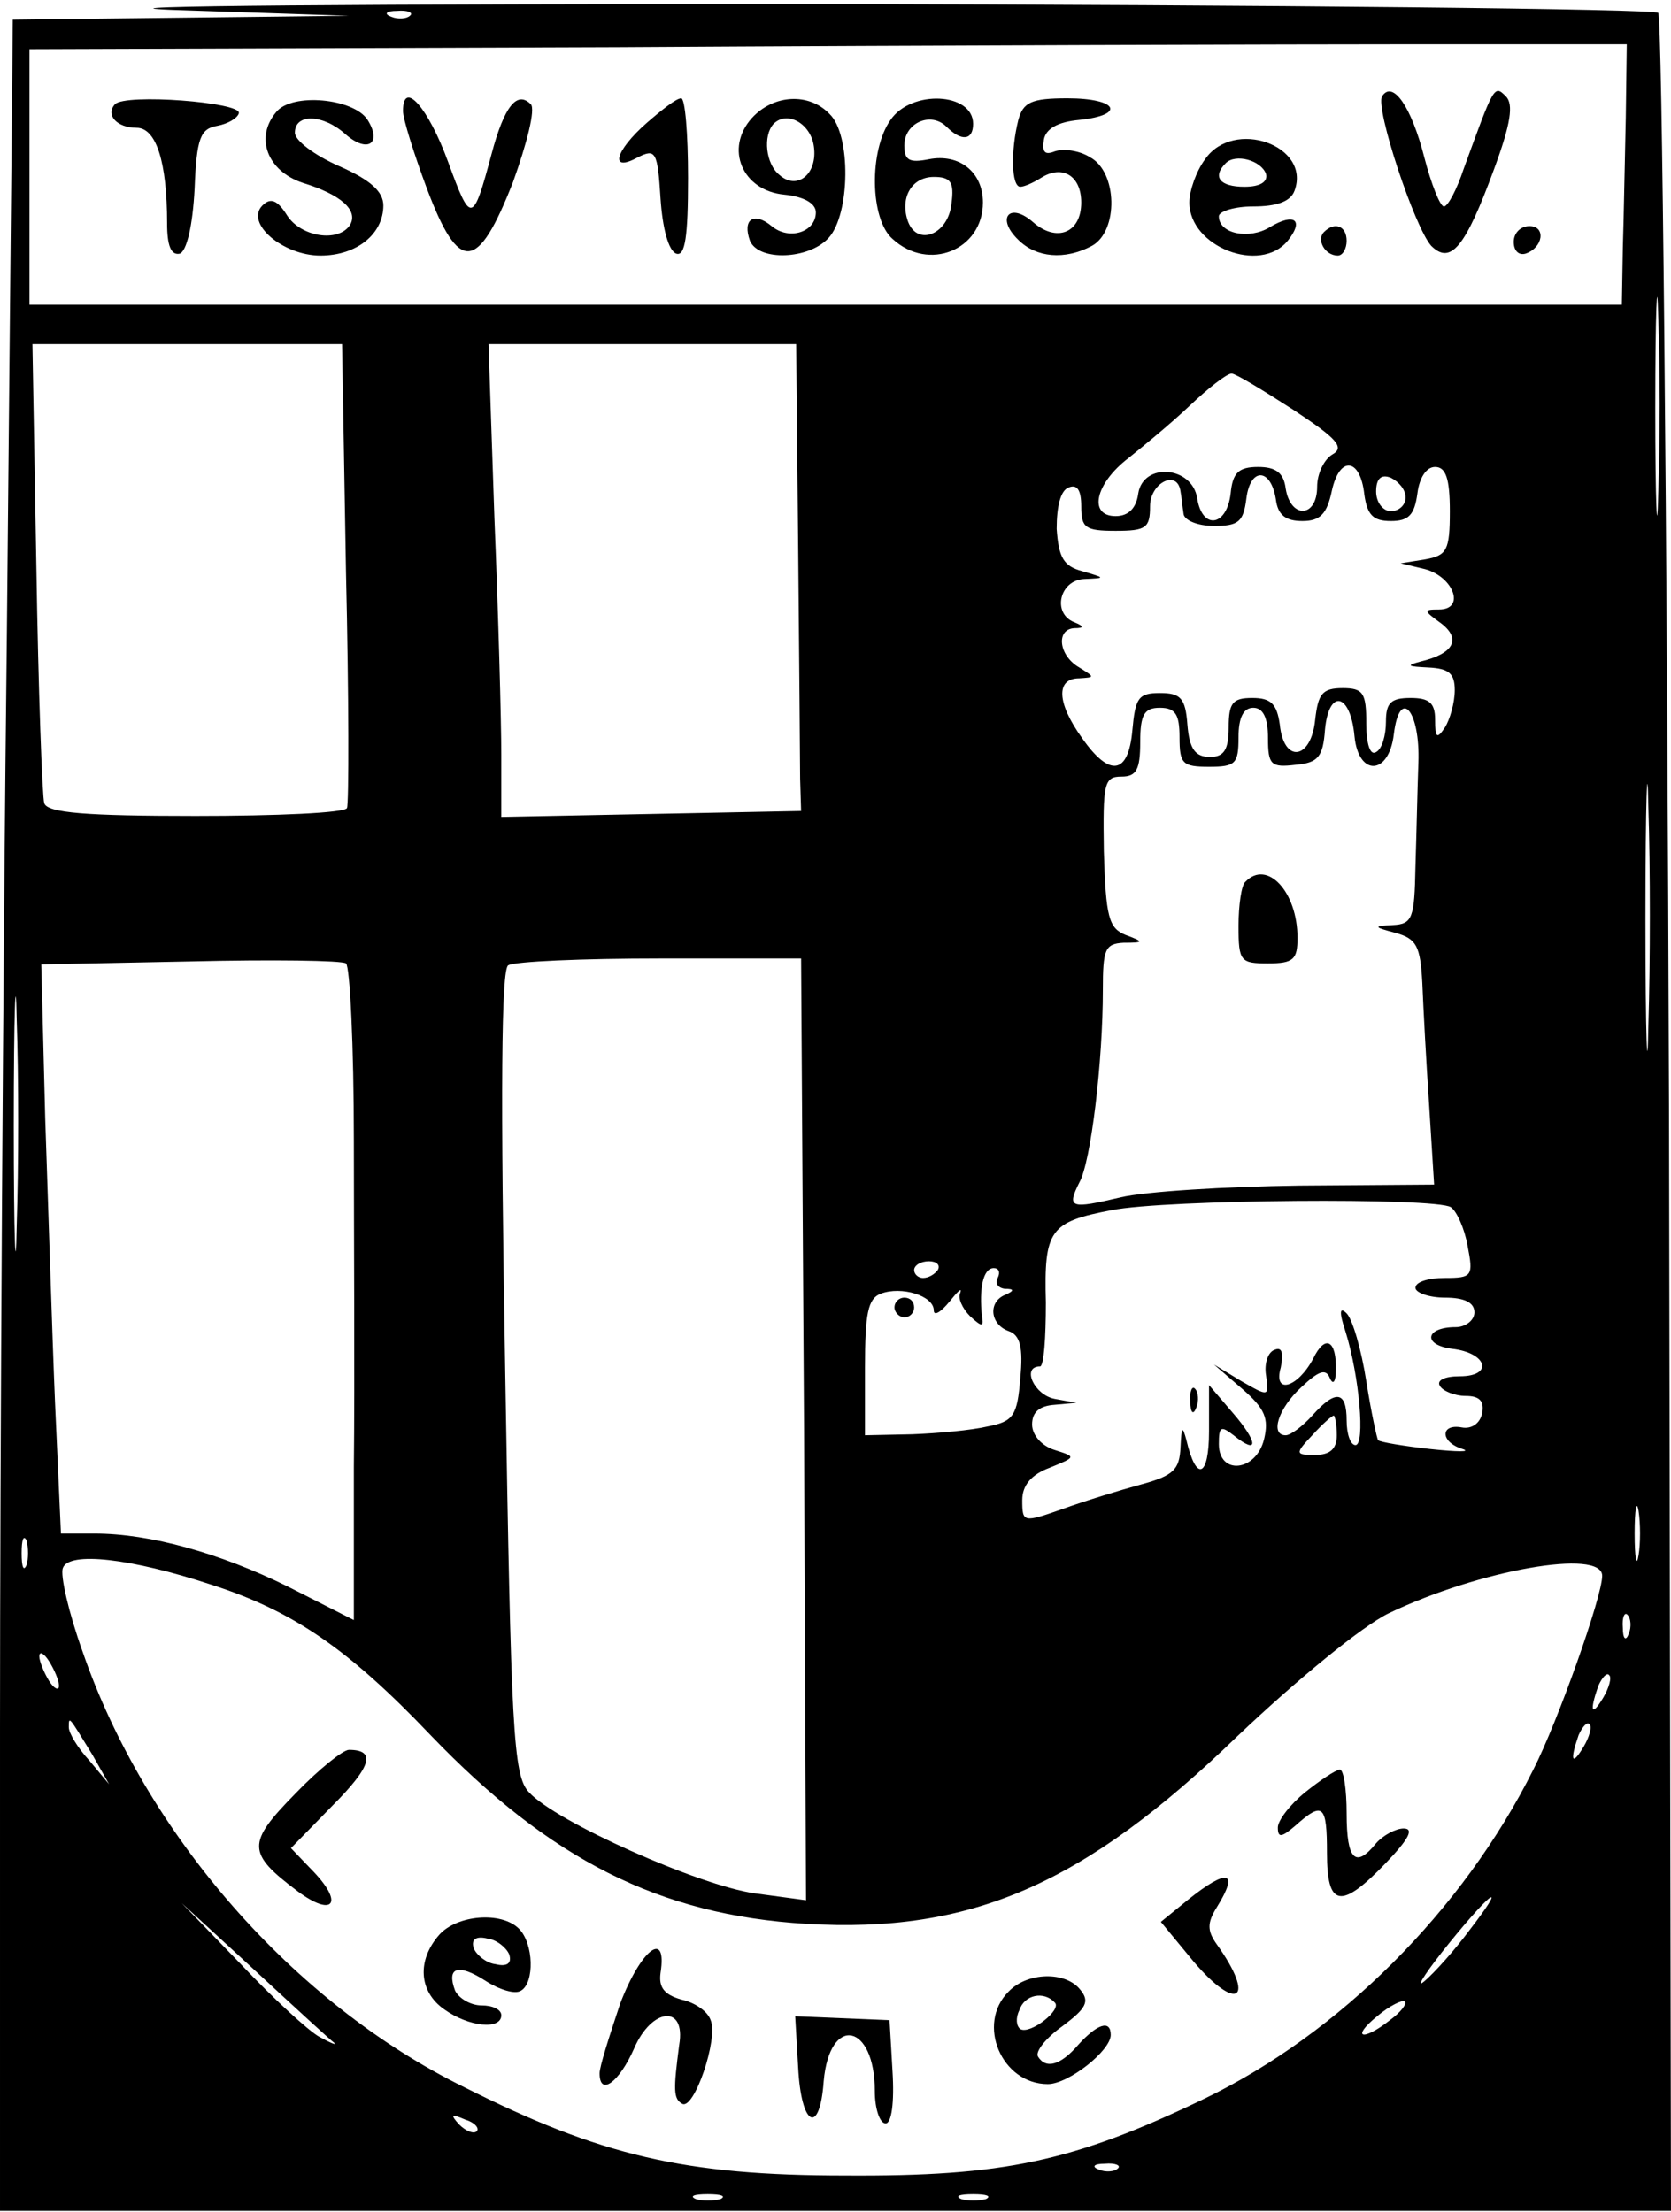 <?xml version="1.0" standalone="no"?>
<!DOCTYPE svg PUBLIC "-//W3C//DTD SVG 20010904//EN"
 "http://www.w3.org/TR/2001/REC-SVG-20010904/DTD/svg10.dtd">
<svg version="1.0" xmlns="http://www.w3.org/2000/svg"
 width="170pt" height="225pt" viewBox="0 0 170 225"
 preserveAspectRatio="xMidYMid meet">

<g transform="translate(0,225) scale(0.1,-0.1)"
fill="#000000" stroke="none">
<path d="M175 2240 l180 -6 -171 -2 -171 -2 -6 -622 c-4 -343 -7 -844 -7
-1115 l0 -492 850 0 850 0 -2 1114 c-2 612 -7 1117 -11 1122 -5 4 -387 8 -850
9 -463 0 -761 -2 -662 -6z m242 -6 c-3 -3 -12 -4 -19 -1 -8 3 -5 6 6 6 11 1
17 -2 13 -5z m1237 -104 c-1 -41 -2 -101 -3 -132 l-1 -58 -810 0 -810 0 0 130
0 130 598 2 c328 2 694 3 812 3 l215 0 -1 -75z m33 -382 c-1 -51 -3 -12 -3 87
0 99 2 141 3 93 2 -48 2 -129 0 -180z m-1335 -80 c3 -128 3 -236 1 -240 -2 -5
-72 -8 -154 -8 -111 0 -151 3 -154 13 -2 6 -6 114 -8 240 l-4 227 157 0 158 0
4 -232z m460 27 c1 -113 2 -220 2 -237 l1 -33 -152 -3 -153 -3 0 63 c0 35 -3
143 -7 241 l-6 177 156 0 157 0 2 -205z m504 138 c44 -29 52 -38 40 -45 -9 -5
-16 -20 -16 -33 0 -32 -27 -33 -32 -2 -2 16 -10 22 -28 22 -20 0 -26 -6 -28
-27 -4 -34 -29 -37 -34 -5 -5 33 -55 37 -60 5 -2 -15 -10 -23 -23 -23 -28 0
-21 33 13 59 15 12 43 35 62 53 19 18 38 33 43 33 4 0 32 -17 63 -37z m72 -86
c3 -21 9 -27 27 -27 18 0 24 6 27 28 2 16 9 27 18 27 11 0 15 -12 15 -45 0
-40 -3 -45 -25 -49 l-25 -4 25 -6 c29 -8 41 -41 14 -41 -16 0 -16 -1 2 -14 21
-16 13 -31 -21 -39 -15 -4 -13 -5 8 -6 21 -1 27 -6 27 -23 0 -13 -5 -30 -10
-38 -8 -12 -10 -11 -10 8 0 17 -6 22 -25 22 -20 0 -25 -5 -25 -24 0 -14 -4
-28 -10 -31 -6 -4 -10 8 -10 29 0 31 -3 36 -24 36 -21 0 -25 -6 -28 -32 -4
-41 -32 -45 -36 -5 -3 21 -9 27 -28 27 -20 0 -24 -5 -24 -30 0 -23 -5 -30 -19
-30 -15 0 -21 8 -23 33 -2 27 -7 32 -28 32 -22 0 -25 -5 -28 -38 -4 -45 -23
-48 -51 -8 -26 36 -27 61 -3 61 16 1 16 1 0 11 -21 12 -24 39 -5 40 10 0 10 2
0 6 -23 9 -15 43 10 44 22 1 22 1 -2 8 -19 5 -24 14 -26 43 0 23 4 39 12 42 9
4 13 -3 13 -19 0 -22 4 -25 35 -25 31 0 35 3 35 25 0 24 28 38 31 15 1 -5 2
-16 3 -22 0 -7 14 -13 31 -13 25 0 30 4 33 28 4 32 25 31 30 -1 2 -16 10 -22
27 -22 18 0 25 7 30 31 8 36 29 33 33 -4z m42 -3 c0 -8 -7 -14 -15 -14 -8 0
-15 9 -15 20 0 13 5 18 15 14 8 -4 15 -12 15 -20z m-52 -243 c4 -41 35 -40 40
2 6 49 27 24 25 -29 -1 -27 -2 -75 -3 -106 -1 -52 -3 -58 -23 -59 -20 -1 -20
-2 3 -8 21 -6 25 -13 27 -51 1 -25 4 -81 7 -125 l5 -80 -137 -1 c-75 -1 -157
-6 -182 -12 -51 -12 -55 -11 -42 15 12 21 24 124 24 196 0 41 2 47 21 48 21 0
21 1 2 8 -17 7 -20 18 -22 85 -1 69 0 76 18 76 15 0 19 7 19 35 0 28 4 35 20
35 16 0 20 -7 20 -30 0 -27 3 -30 30 -30 27 0 30 3 30 30 0 20 5 30 15 30 10
0 15 -10 15 -31 0 -27 3 -30 28 -27 23 2 28 8 30 36 4 42 26 37 30 -7z m299
-293 c-1 -62 -3 -14 -3 107 0 121 2 172 3 113 2 -59 2 -158 0 -220z m-1660
-205 c-1 -59 -3 -14 -3 102 0 116 2 164 3 108 2 -56 2 -151 0 -210z m343 87
c0 -96 1 -245 0 -332 l0 -156 -67 34 c-69 34 -140 54 -197 54 l-34 0 -6 133
c-3 72 -7 203 -10 289 l-4 157 152 3 c83 2 154 1 158 -2 4 -3 8 -84 8 -180z
m458 -294 l2 -479 -52 7 c-57 8 -203 73 -230 103 -16 17 -18 63 -24 427 -5
286 -4 410 3 414 6 4 76 7 155 7 l143 0 3 -479z m658 226 c6 -4 14 -22 17 -39
6 -31 5 -33 -23 -33 -17 0 -30 -4 -30 -10 0 -5 14 -10 30 -10 20 0 30 -5 30
-15 0 -8 -9 -15 -19 -15 -31 0 -34 -18 -4 -22 36 -4 43 -28 8 -28 -15 0 -24
-4 -20 -10 3 -5 15 -10 26 -10 14 0 19 -5 17 -17 -2 -11 -11 -17 -21 -15 -22
4 -22 -15 1 -22 9 -3 -5 -3 -33 0 -27 3 -51 7 -53 9 -1 1 -7 28 -12 60 -5 32
-14 63 -20 69 -7 7 -8 2 -1 -19 14 -45 20 -115 10 -115 -5 0 -9 11 -9 25 0 30
-11 32 -35 5 -10 -11 -22 -20 -27 -20 -16 0 -8 27 16 49 18 17 25 19 29 9 3
-7 6 -4 6 8 1 31 -11 37 -23 12 -16 -30 -41 -37 -33 -9 3 15 1 21 -6 18 -7 -2
-11 -14 -9 -26 3 -22 3 -22 -25 -6 l-28 17 29 -25 c23 -20 27 -30 22 -51 -8
-33 -46 -37 -46 -5 0 18 2 19 15 9 26 -21 25 -7 -1 23 l-24 28 0 -47 c0 -47
-13 -52 -23 -9 -4 15 -5 14 -6 -7 -1 -23 -7 -29 -40 -38 -22 -6 -58 -17 -80
-25 -40 -14 -41 -14 -41 9 0 15 9 26 28 33 27 11 27 11 5 18 -13 4 -23 15 -23
26 0 13 8 19 23 20 l22 2 -22 4 c-21 4 -34 33 -15 33 4 0 6 29 6 65 -2 74 4
82 67 94 55 11 330 13 345 3z m-522 -64 c-3 -4 -9 -8 -15 -8 -5 0 -9 4 -9 8 0
5 7 9 15 9 8 0 12 -4 9 -9z m61 -8 c-3 -5 0 -10 7 -11 10 0 10 -2 1 -6 -18 -7
-16 -30 3 -37 12 -4 15 -17 12 -48 -3 -38 -7 -44 -33 -49 -17 -4 -51 -7 -77
-8 l-48 -1 0 69 c0 55 3 70 16 75 21 8 54 -2 54 -17 0 -6 7 -2 16 9 8 10 13
15 11 9 -3 -5 2 -16 10 -24 12 -11 14 -11 12 0 -3 28 1 49 12 49 5 0 7 -4 4
-10z m345 -160 c0 -14 -7 -20 -22 -20 -20 0 -21 1 -3 20 10 11 20 20 22 20 1
0 3 -9 3 -20z m307 -122 c-2 -13 -4 -3 -4 22 0 25 2 35 4 23 2 -13 2 -33 0
-45z m-1640 -10 c-3 -7 -5 -2 -5 12 0 14 2 19 5 13 2 -7 2 -19 0 -25z m188
-20 c84 -27 140 -66 223 -153 122 -127 233 -183 382 -192 168 -10 283 40 439
191 60 57 127 112 154 125 92 44 217 66 217 38 0 -21 -45 -148 -70 -197 -72
-144 -198 -269 -335 -335 -133 -64 -204 -79 -365 -78 -163 0 -249 20 -388 90
-173 85 -324 257 -388 443 -14 39 -23 78 -20 85 6 17 69 10 151 -17z m1442
-50 c-3 -8 -6 -5 -6 6 -1 11 2 17 5 13 3 -3 4 -12 1 -19z m-1597 -53 c0 -5 -5
-3 -10 5 -5 8 -10 20 -10 25 0 6 5 3 10 -5 5 -8 10 -19 10 -25z m1571 -12
c-12 -20 -14 -14 -5 12 4 9 9 14 11 11 3 -2 0 -13 -6 -23z m-1537 -58 l17 -30
-20 24 c-12 13 -21 28 -21 34 0 12 0 11 24 -28z m1517 8 c-12 -20 -14 -14 -5
12 4 9 9 14 11 11 3 -2 0 -13 -6 -23z m-121 -193 c-17 -22 -37 -43 -43 -47 -6
-4 6 14 27 40 21 26 40 47 43 47 3 0 -10 -18 -27 -40z m-1150 -108 c3 -3 -4 0
-15 6 -11 6 -47 39 -80 74 l-60 62 75 -69 c41 -38 77 -71 80 -73z m1074 23
c-28 -22 -40 -18 -13 4 13 11 26 17 28 15 3 -2 -4 -11 -15 -19z m-929 -113
c-3 -3 -11 0 -18 7 -9 10 -8 11 6 5 10 -3 15 -9 12 -12z m652 -38 c-3 -3 -12
-4 -19 -1 -8 3 -5 6 6 6 11 1 17 -2 13 -5z m-404 -31 c-7 -2 -19 -2 -25 0 -7
3 -2 5 12 5 14 0 19 -2 13 -5z m270 0 c-7 -2 -19 -2 -25 0 -7 3 -2 5 12 5 14
0 19 -2 13 -5z"/>
<path d="M1406 2152 c-7 -12 33 -133 50 -152 20 -20 35 -1 64 78 17 46 20 66
12 74 -12 12 -12 11 -43 -74 -7 -21 -16 -38 -20 -38 -4 0 -13 23 -20 50 -13
51 -32 79 -43 62z"/>
<path d="M117 2144 c-10 -11 2 -24 22 -24 20 0 31 -35 31 -97 0 -23 4 -33 13
-31 7 3 13 28 15 66 2 52 6 61 23 64 11 2 21 8 22 13 2 11 -115 20 -126 9z"/>
<path d="M281 2136 c-22 -26 -9 -60 27 -72 39 -12 57 -28 48 -43 -12 -18 -50
-12 -64 10 -10 16 -17 18 -25 10 -18 -18 21 -51 59 -51 37 0 64 22 64 51 0 14
-13 26 -45 40 -25 11 -45 26 -45 34 0 20 29 19 52 -2 22 -19 37 -9 22 15 -14
22 -77 28 -93 8z"/>
<path d="M410 2137 c0 -8 11 -43 24 -78 33 -88 52 -86 88 6 14 39 23 74 18 79
-14 14 -27 -2 -40 -51 -19 -71 -21 -71 -44 -8 -20 55 -46 85 -46 52z"/>
<path d="M658 2125 c-33 -29 -38 -51 -9 -35 18 9 20 6 23 -42 2 -30 8 -53 16
-56 9 -3 12 17 12 77 0 45 -3 81 -7 81 -5 0 -20 -12 -35 -25z"/>
<path d="M765 2130 c-28 -31 -10 -74 33 -78 20 -2 32 -9 32 -18 0 -20 -27 -29
-45 -14 -18 15 -30 7 -22 -15 9 -21 60 -19 80 3 22 24 23 105 1 126 -21 22
-57 20 -79 -4z m63 -29 c4 -28 -17 -45 -35 -29 -14 11 -17 40 -6 52 14 14 38
0 41 -23z"/>
<path d="M906 2128 c-22 -31 -21 -101 2 -121 37 -34 92 -11 92 37 0 31 -24 50
-55 44 -20 -4 -25 -1 -25 14 0 23 27 35 43 19 15 -15 27 -14 27 3 0 32 -63 35
-84 4z m62 -85 c-3 -31 -34 -44 -44 -19 -9 24 3 46 26 46 17 0 21 -5 18 -27z"/>
<path d="M1036 2128 c-8 -32 -7 -68 2 -68 4 0 13 4 21 9 22 14 41 2 41 -25 0
-31 -25 -41 -49 -20 -24 21 -38 4 -15 -18 18 -18 47 -21 75 -6 27 15 26 75 -2
90 -11 7 -27 9 -36 6 -10 -4 -13 -1 -11 12 2 11 14 18 36 20 48 5 39 22 -12
22 -37 0 -45 -4 -50 -22z"/>
<path d="M1226 2088 c-9 -12 -16 -32 -16 -44 0 -45 72 -73 100 -39 17 21 7 29
-18 14 -21 -13 -52 -7 -52 11 0 5 16 10 35 10 24 0 38 5 42 16 17 46 -62 74
-91 32z m62 -15 c2 -8 -6 -13 -22 -13 -25 0 -33 10 -19 24 10 10 36 3 41 -11z"/>
<path d="M1347 2014 c-8 -8 1 -24 14 -24 5 0 9 7 9 15 0 15 -12 20 -23 9z"/>
<path d="M1540 2004 c0 -9 5 -14 12 -12 18 6 21 28 4 28 -9 0 -16 -7 -16 -16z"/>
<path d="M1267 1353 c-4 -3 -7 -24 -7 -45 0 -36 2 -38 30 -38 26 0 30 4 30 26
0 47 -31 80 -53 57z"/>
<path d="M1211 824 c0 -11 3 -14 6 -6 3 7 2 16 -1 19 -3 4 -6 -2 -5 -13z"/>
<path d="M910 920 c0 -5 5 -10 10 -10 6 0 10 5 10 10 0 6 -4 10 -10 10 -5 0
-10 -4 -10 -10z"/>
<path d="M300 425 c-49 -50 -49 -60 3 -99 35 -26 47 -13 17 19 l-24 25 42 43
c40 40 45 57 17 57 -6 0 -31 -20 -55 -45z"/>
<path d="M1328 427 c-16 -13 -28 -29 -28 -36 0 -11 4 -10 18 2 28 25 32 21 32
-28 0 -55 14 -58 60 -10 23 24 29 35 18 35 -8 0 -21 -7 -28 -15 -21 -26 -30
-17 -30 30 0 25 -3 45 -7 45 -5 -1 -20 -11 -35 -23z"/>
<path d="M1208 317 l-27 -22 33 -40 c45 -53 64 -39 24 17 -10 14 -10 22 0 38
23 37 11 40 -30 7z"/>
<path d="M447 282 c-23 -26 -21 -58 5 -76 25 -18 58 -21 58 -6 0 6 -9 10 -20
10 -11 0 -23 7 -27 15 -9 24 3 28 31 10 14 -9 30 -14 36 -10 14 8 13 48 -2 63
-18 18 -63 14 -81 -6z m71 -20 c3 -9 -2 -13 -14 -10 -9 1 -19 9 -22 16 -3 9 2
13 14 10 9 -1 19 -9 22 -16z"/>
<path d="M631 212 c-11 -33 -21 -64 -21 -71 0 -24 20 -9 35 25 18 42 53 45 46
4 -6 -46 -6 -55 3 -60 12 -7 37 66 29 85 -3 9 -16 18 -30 21 -17 5 -23 12 -21
27 7 45 -20 24 -41 -31z"/>
<path d="M1026 224 c-33 -33 -7 -94 40 -94 21 0 64 34 64 50 0 16 -14 11 -33
-10 -18 -21 -33 -25 -41 -12 -3 5 8 19 25 31 24 18 28 25 18 37 -15 19 -54 18
-73 -2z m47 -11 c8 -7 -25 -33 -35 -27 -4 3 -5 11 -1 19 5 16 25 20 36 8z"/>
<path d="M812 147 c3 -60 22 -70 26 -14 6 68 52 59 52 -10 0 -18 5 -33 11 -33
6 0 9 21 7 53 l-3 52 -48 2 -48 2 3 -52z"/>
</g>
</svg>

